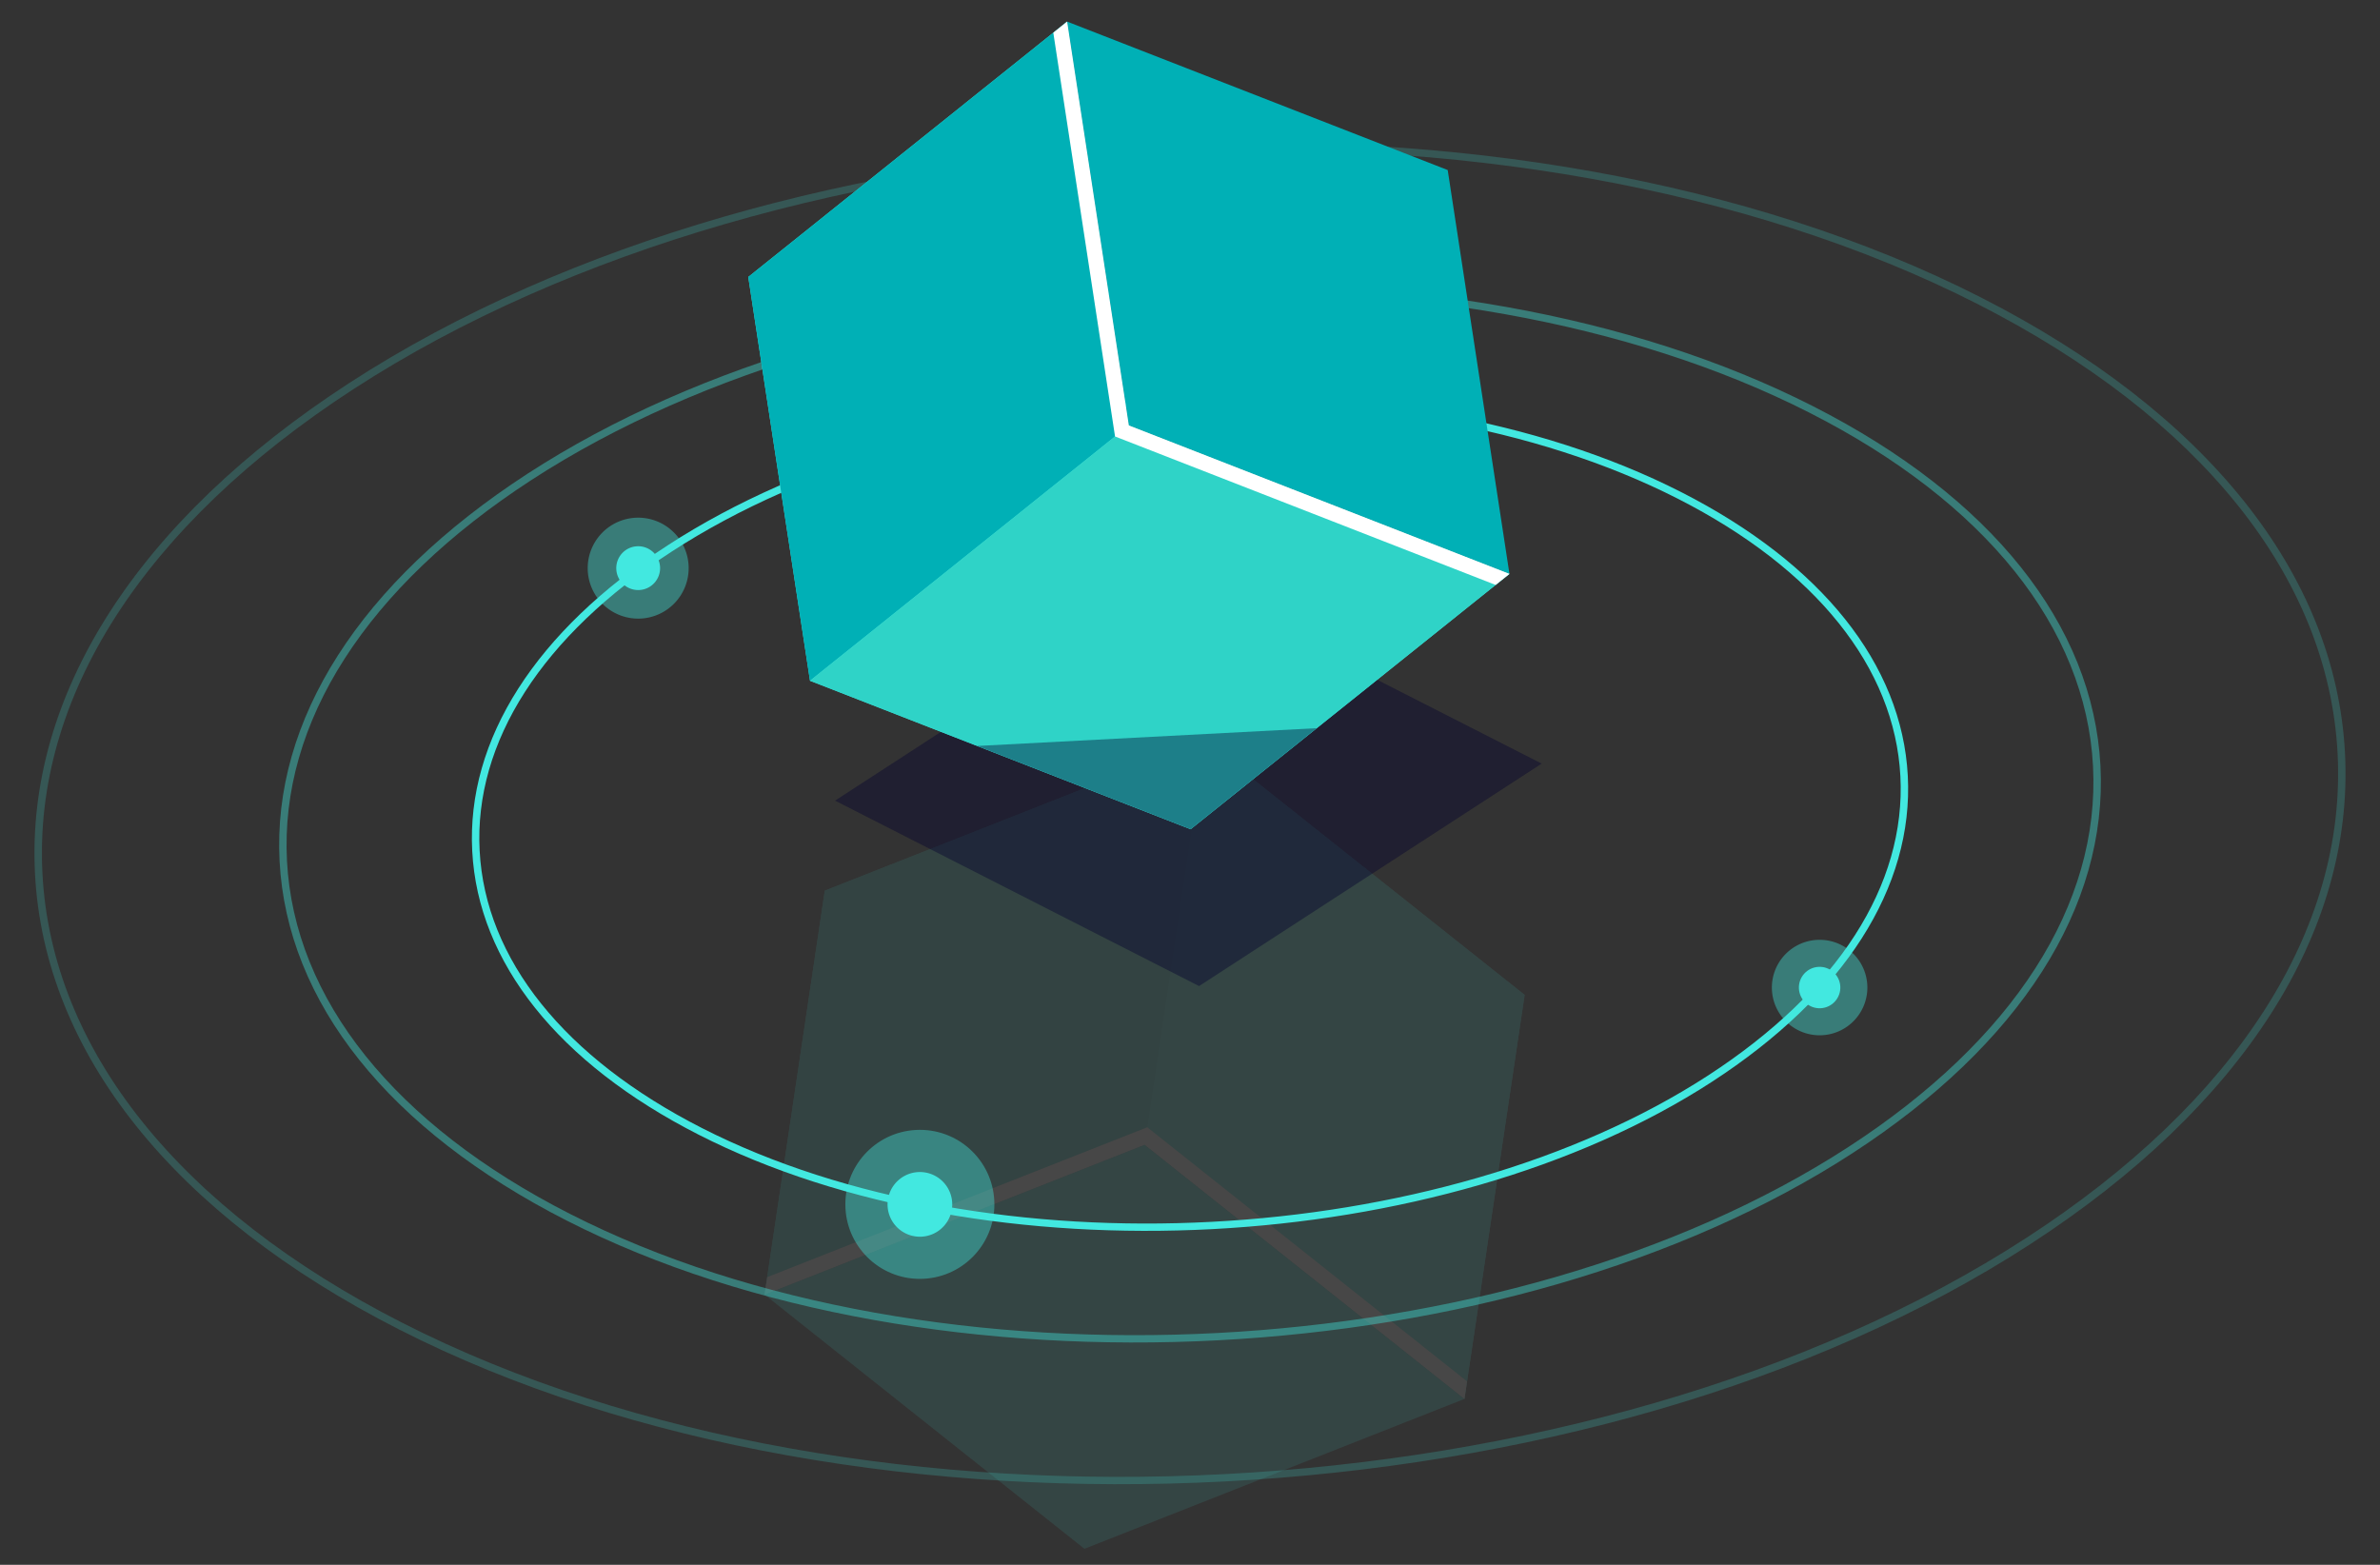 <svg xmlns="http://www.w3.org/2000/svg" width="922.116" height="606.317" viewBox="0 0 922.116 606.317"><rect x="0" y="0" width="922.116" height="606.317" fill="#333333" stroke="none"/><g transform="translate(-1083.837 -1313.861) rotate(-3)"><g transform="translate(1009.412 1398.781)"><g transform="translate(273.753 281.054)" opacity="0.1"><path d="M449.846,403.559,568.436,508.388l31.487-155.111L481.332,248.449,331.255,298.738,299.768,453.849Z" transform="translate(-299.767 -248.448)" fill="#42e8e0"/><path d="M347.752,248.449,466.343,353.277,434.856,508.388,316.265,403.561Z" transform="translate(-166.186 -248.449)" fill="#42e8e0"/><path d="M331.255,298.739l150.077-50.29L449.846,403.561,299.768,453.85Z" transform="translate(-299.768 -248.449)" fill="#2fd3c7"/><path d="M449.842,265.5,568.434,370.326,418.359,420.614,299.768,315.786Z" transform="translate(-299.763 -110.387)" fill="#42e8e0"/><path d="M449.846,271.486,568.436,376.314l1.366-6.727L451.212,264.76,301.137,315.048l-1.369,6.728Z" transform="translate(-299.767 -116.375)" fill="#fff"/></g><g transform="translate(311.039 217.589)"><path d="M440.941,399.75,303.866,320.61l137.07-79.137,137.074,79.14Z" transform="translate(-303.866 -241.473)" fill="#03002d" opacity="0.4"/></g><g transform="translate(0 49.704)"><path d="M633.344,637.886c-90.345,0-180.7-19.85-249.483-59.56-66.91-38.636-103.755-90.081-103.755-144.865S316.95,327.224,383.861,288.6c137.551-79.41,361.379-79.419,498.939.009,66.91,38.627,103.763,90.072,103.763,144.864,0,54.775-36.844,106.22-103.754,144.856C814.033,618.036,723.688,637.886,633.344,637.886Zm-.027-406.011c-89.826,0-179.635,19.732-248.018,59.205-65.973,38.1-102.317,88.653-102.317,142.381,0,53.71,36.344,104.282,102.326,142.372,136.768,78.964,359.3,78.964,496.064,0,65.973-38.09,102.308-88.653,102.308-142.363,0-53.728-36.335-104.282-102.318-142.381C812.978,251.607,723.133,231.875,633.316,231.875Z" transform="translate(-185.222 -174.284)" fill="#42e8e0" opacity="0.4"/><path d="M717.8,741.377c-114.644,0-229.288-25.2-316.566-75.589C316.4,616.827,269.676,551.617,269.676,482.2S316.4,347.566,401.222,298.6c174.559-100.771,458.575-100.771,633.114.009,84.842,48.971,131.555,114.18,131.555,183.6s-46.713,134.621-131.545,183.583l-.719-1.237.719,1.237C947.076,716.178,832.432,741.377,717.8,741.377Zm-.028-515.524c-114.116,0-228.232,25.081-315.111,75.234-83.9,48.443-130.1,112.752-130.1,181.109,0,68.338,46.2,132.665,130.109,181.108,173.766,100.316,456.491,100.316,630.24,0h0c83.9-48.443,130.109-112.76,130.109-181.1S1116.8,349.54,1032.9,301.088C946.029,250.935,831.9,225.853,717.77,225.853Z" transform="translate(-269.676 -223.018)" fill="#42e8e0" opacity="0.2"/><path d="M566.825,556.367c-71.214,0-142.418-15.647-196.637-46.951-52.792-30.475-81.866-71.076-81.866-114.343S317.4,311.2,370.179,280.72c108.412-62.589,284.825-62.589,393.238,0,52.8,30.485,81.876,71.1,81.876,114.371s-29.075,83.858-81.866,114.334C709.225,540.72,638.02,556.367,566.825,556.367Zm-.027-319.75c-70.686,0-141.362,15.529-195.173,46.6C319.762,313.16,291.2,352.879,291.2,395.072s28.565,81.912,80.429,111.86c107.63,62.134,282.743,62.125,390.364.009l.719,1.237-.719-1.237c51.854-29.948,80.42-69.676,80.42-111.851,0-42.2-28.566-81.93-80.429-111.878C708.169,252.145,637.484,236.616,566.8,236.616Z" transform="translate(-118.695 -135.895)" fill="#42e8e0"/></g><g transform="translate(288.078)"><path d="M445.584,375.055l-15.695-157.5-128.547,92.34,15.7,157.5,144.245,65.157,128.547-92.34Z" transform="translate(-301.342 -217.555)" fill="#42e8e0"/><path d="M317.038,467.395l-15.7-157.5,128.547-92.34,15.7,157.5Z" transform="translate(-301.342 -217.555)" fill="#00b0b6"/><path d="M447.314,392.364,303.068,327.207l128.547-92.34,144.246,65.156Z" transform="translate(-287.372 -77.368)" fill="#2fd3c7"/><path d="M331.168,375.055l-15.7-157.5L459.714,282.71l15.7,157.5Z" transform="translate(-186.926 -217.555)" fill="#00b0b6"/><path d="M336.13,375.055l-15.695-157.5-5.576,4,15.7,157.5L474.8,444.214l5.579-4Z" transform="translate(-191.888 -217.555)" fill="#fff"/></g><path d="M310.032,248.164H441.784L390.92,284.7Z" transform="translate(57.099 30.295)" fill="#03002d" opacity="0.4"/></g><g transform="translate(1679.098 1769.297)"><path d="M343.29,276.778a18.5,18.5,0,1,0,18.494-18.495A18.5,18.5,0,0,0,343.29,276.778Z" transform="translate(-343.29 -258.283)" fill="#42e8e0" opacity="0.4"/><ellipse cx="8.027" cy="8.027" rx="8.027" ry="8.027" transform="translate(10.47 10.472)" fill="#42e8e0" style="mix-blend-mode:lighten;isolation:isolate"/></g><g transform="translate(1316.206 1824.574)"><ellipse cx="28.871" cy="28.871" rx="28.871" ry="28.871" fill="#42e8e0" opacity="0.4"/><path d="M305.2,278.683a12.531,12.531,0,1,0,12.527-12.527A12.533,12.533,0,0,0,305.2,278.683Z" transform="translate(-288.854 -249.81)" fill="#42e8e0" style="mix-blend-mode:lighten;isolation:isolate"/></g><g transform="translate(1229.43 1582.002)"><path d="M293.861,257.254a19.559,19.559,0,1,0,19.559-19.559A19.56,19.56,0,0,0,293.861,257.254Z" transform="translate(-293.861 -237.695)" fill="#42e8e0" opacity="0.4"/><path d="M295.078,247.4a8.488,8.488,0,1,0,8.488-8.488A8.479,8.479,0,0,0,295.078,247.4Z" transform="translate(-284.006 -227.841)" fill="#42e8e0" style="mix-blend-mode:lighten;isolation:isolate"/></g></g></svg>